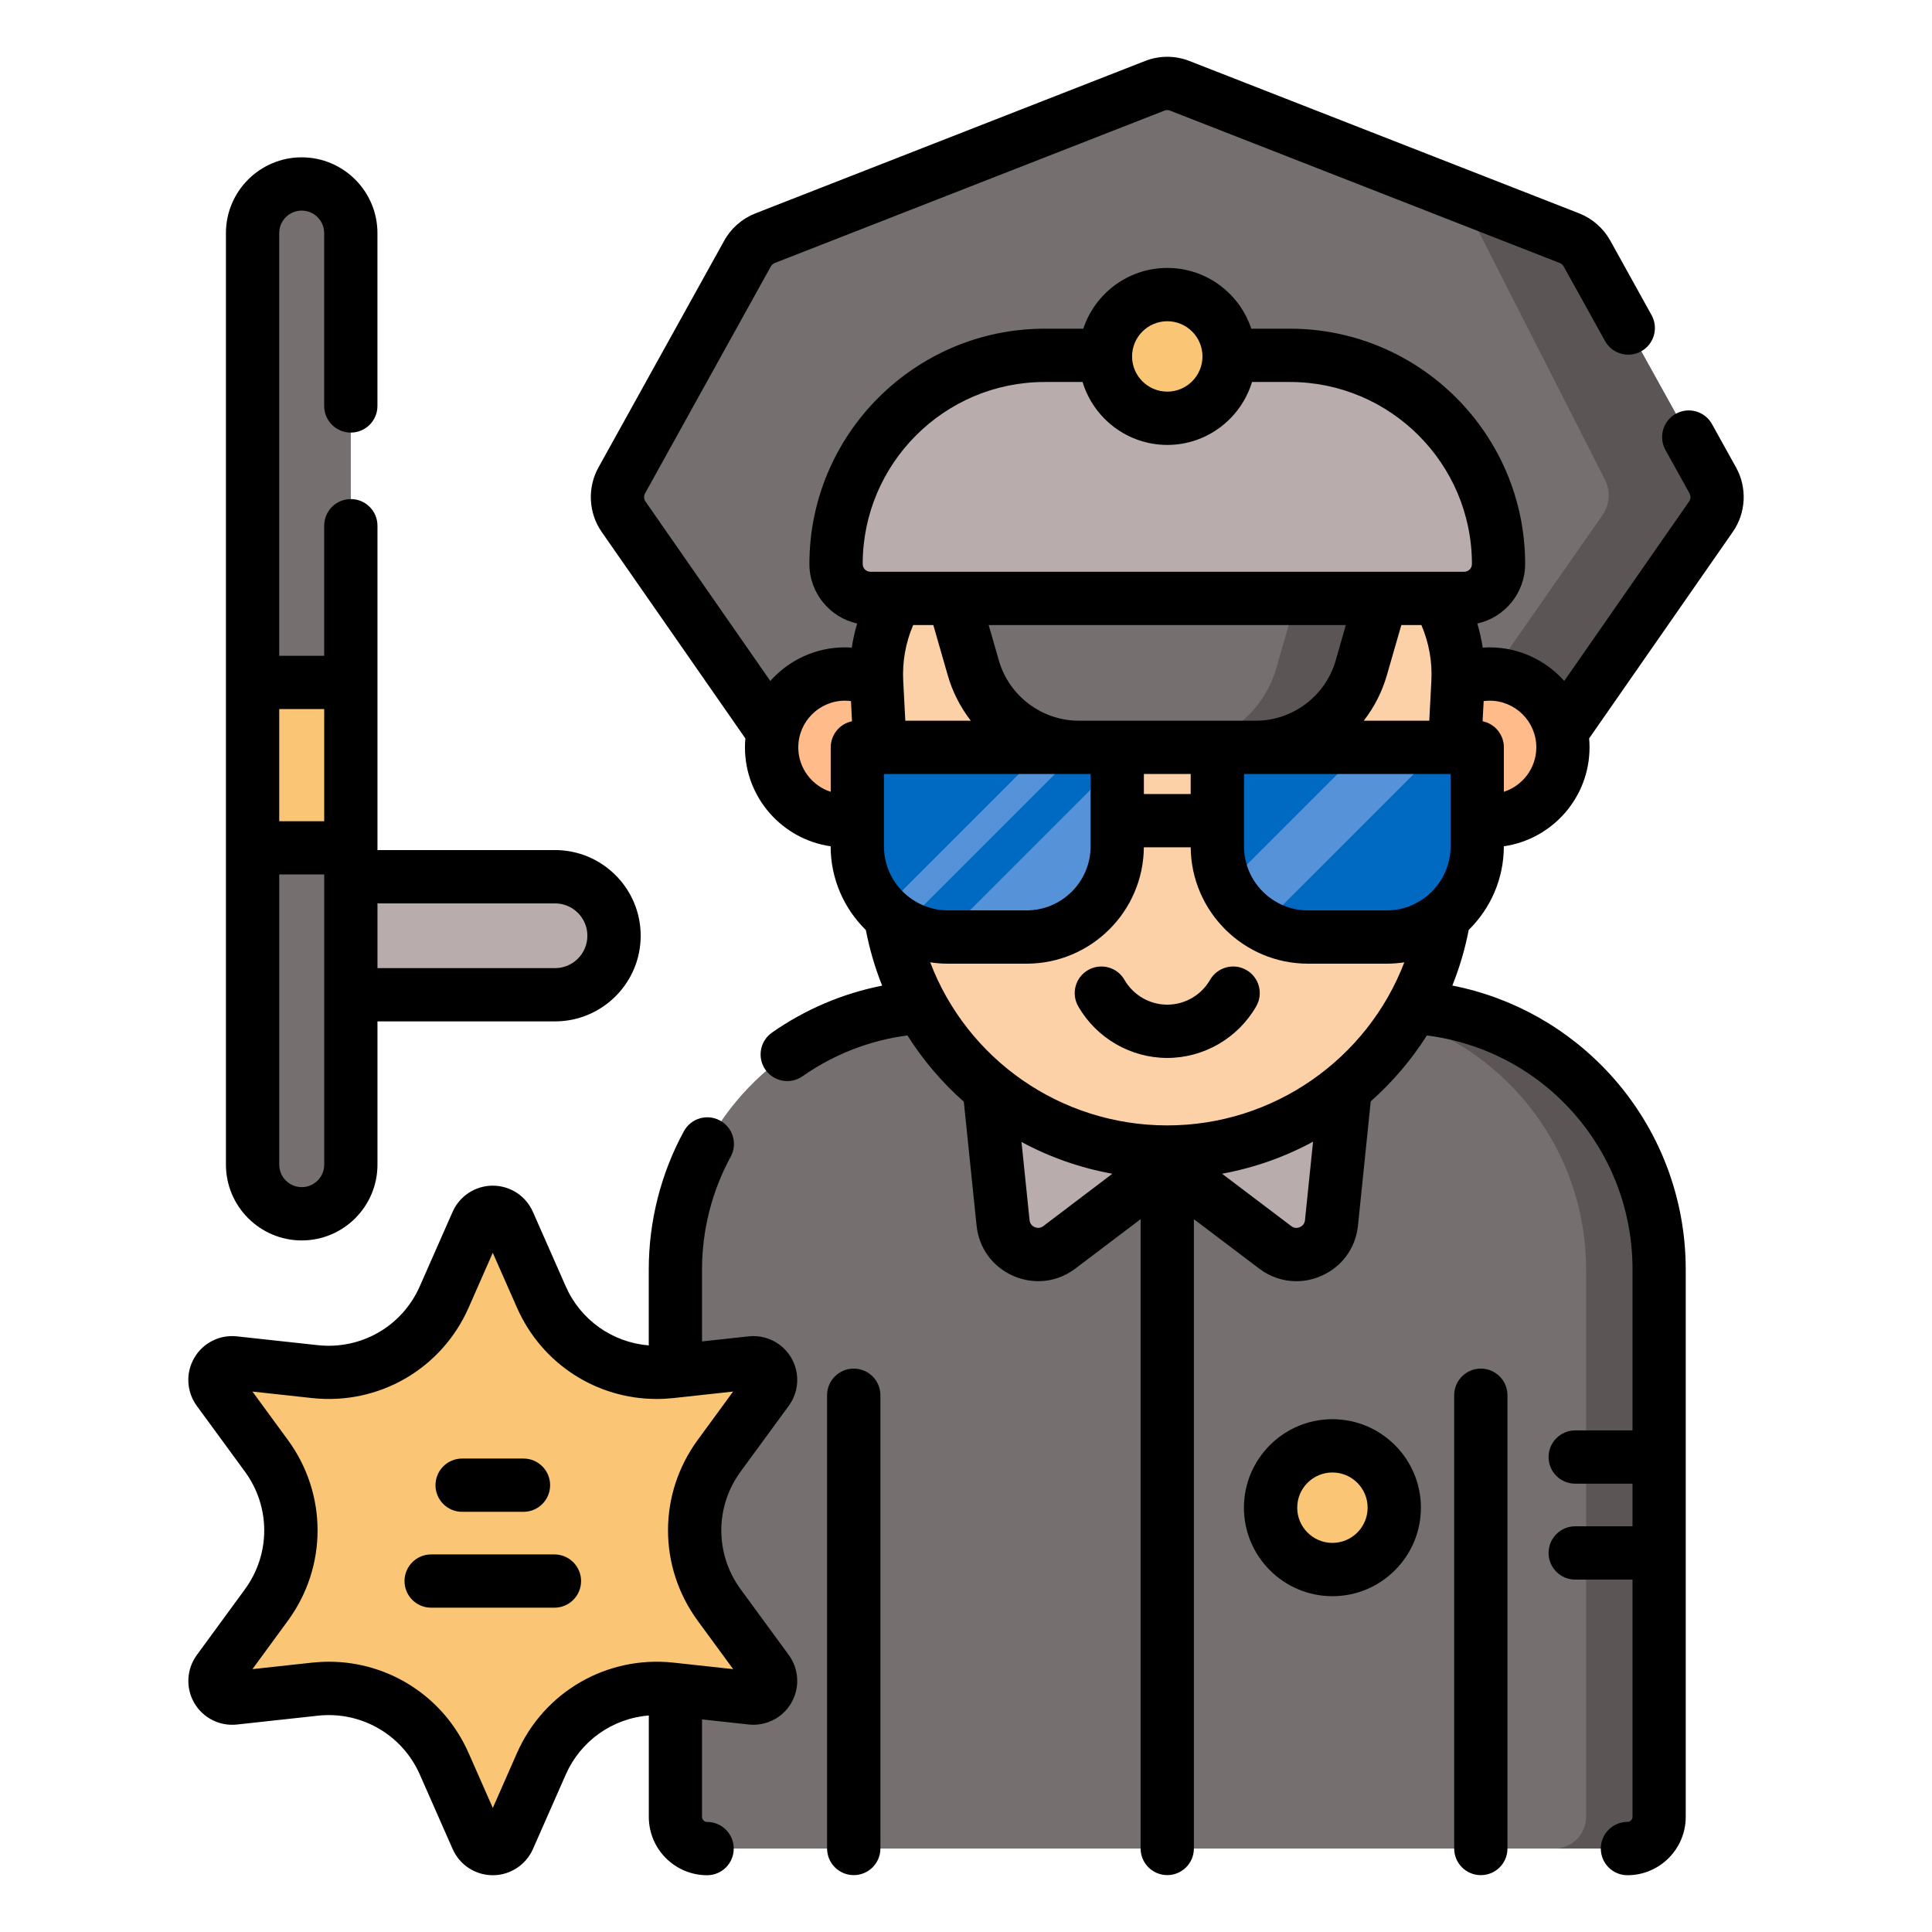 <?xml version="1.0" encoding="utf-8"?>
<!-- Generator: Adobe Illustrator 16.0.0, SVG Export Plug-In . SVG Version: 6.00 Build 0)  -->
<!DOCTYPE svg PUBLIC "-//W3C//DTD SVG 1.1//EN" "http://www.w3.org/Graphics/SVG/1.1/DTD/svg11.dtd">
<svg version="1.1" id="Layer_1" xmlns="http://www.w3.org/2000/svg" xmlns:xlink="http://www.w3.org/1999/xlink" x="0px" y="0px"
	 width="85px" height="85px" viewBox="0 0 85 85" enable-background="new 0 0 85 85" xml:space="preserve">
<g>
	<path fill="#B9ACAC" d="M13.791,38.572h10.625c1.434,0,2.598,1.163,2.598,2.598c0,1.434-1.164,2.597-2.598,2.597H13.791V38.572
		L13.791,38.572z"/>
	<path fill="#756F6F" d="M13.275,53.401c-1.193,0-2.162-0.968-2.162-2.161V10.255c0-1.193,0.967-2.161,2.162-2.161
		c1.193,0,2.16,0.967,2.16,2.161V51.24C15.436,52.435,14.467,53.401,13.275,53.401z"/>
	<path fill="#756F6F" d="M11.113,30.023h4.322v7.278h-4.322V30.023z"/>
	<path fill="#FAC574" d="M11.113,30.023h4.322v7.278h-4.322V30.023z"/>
	<path fill="#756F6F" d="M72.996,55.847v24.086c0,0.771-0.625,1.395-1.395,1.395l0,0h-40.49c-0.771,0-1.396-0.624-1.396-1.395l0,0
		V55.847c0-4.739,2.857-8.812,6.939-10.594c1.412-0.615,2.973-0.956,4.611-0.956h20.178c0.631,0,1.252,0.049,1.854,0.147
		c0.949,0.152,1.875,0.425,2.758,0.81c0.004,0.001,0.008,0.003,0.012,0.005C70.146,47.041,72.996,51.111,72.996,55.847z"/>
	<path fill="#5B5555" d="M72.996,55.848v24.085c0,0.771-0.625,1.395-1.395,1.395h-3.215c0.771,0,1.396-0.624,1.396-1.395V55.848
		c0-4.739-2.855-8.812-6.939-10.594c-0.881-0.385-1.807-0.656-2.756-0.81c-0.615-0.1-1.234-0.148-1.855-0.148h3.213
		c0.633,0,1.252,0.051,1.855,0.148c0.949,0.152,1.875,0.425,2.756,0.81C70.141,47.034,72.996,51.108,72.996,55.848z"/>
	<circle fill="#FAC574" cx="58.621" cy="66.332" r="2.721"/>
	<path fill="#756F6F" d="M75.275,22.735l-6.369,9.156c-0.166,0.239-0.398,0.425-0.668,0.535l-6.373,2.622l-9.934,4.089
		c-0.369,0.151-0.783,0.151-1.152,0l-16.305-6.711c-0.27-0.11-0.502-0.296-0.668-0.536l-6.369-9.156
		c-0.33-0.473-0.361-1.093-0.082-1.597l5.537-9.983c0.17-0.309,0.441-0.547,0.77-0.676l17.143-6.703
		c0.355-0.138,0.748-0.138,1.104,0L64.25,8.602l4.801,1.877c0.328,0.129,0.604,0.368,0.771,0.676l5.537,9.983
		C75.637,21.643,75.605,22.262,75.275,22.735z"/>
	<path fill="#5B5555" d="M75.275,22.735l-6.369,9.156c-0.166,0.239-0.398,0.425-0.668,0.535l-6.373,2.622l8.641-12.39
		c0.318-0.458,0.359-1.055,0.107-1.552L64.248,8.601l4.803,1.877c0.328,0.128,0.602,0.368,0.771,0.677l5.535,9.982
		C75.637,21.643,75.605,22.262,75.275,22.735L75.275,22.735z"/>
	<circle fill="#FFBC8A" cx="65.537" cy="32.88" r="3.226"/>
	<circle fill="#FFBC8A" cx="37.174" cy="32.88" r="3.226"/>
	<path fill="#B9ACAC" d="M43.441,47.083l0.691,6.718c0.123,1.202,1.514,1.806,2.477,1.077l4.748-3.595v-4.2H43.441L43.441,47.083z"
		/>
	<path fill="#B9ACAC" d="M59.271,47.083l-0.691,6.718c-0.123,1.202-1.514,1.806-2.477,1.077l-4.746-3.595v-4.2H59.271L59.271,47.083
		z"/>
	<path fill="#FDD1A7" d="M51.357,50.685c-6.562,0-11.977-5.138-12.32-11.689l-0.469-8.978c-0.201-3.81,2.834-7.008,6.65-7.008
		h12.275c3.812,0,6.85,3.198,6.65,7.008l-0.471,8.978C63.332,45.547,57.918,50.685,51.357,50.685L51.357,50.685z"/>
	<path fill="#756F6F" d="M41.523,24.86l1.299,4.526c0.594,2.068,2.486,3.494,4.639,3.494h7.791c2.152,0,4.045-1.425,4.639-3.494
		l1.301-4.526H41.523L41.523,24.86z"/>
	<path fill="#5B5555" d="M61.189,24.86l-1.301,4.526c-0.594,2.069-2.484,3.494-4.639,3.494h-3.73c2.15,0,4.043-1.425,4.637-3.494
		l1.299-4.526H61.189z"/>
	<path fill="#B9ACAC" d="M64.418,26.327H38.295c-0.834,0-1.512-0.678-1.512-1.514c0-5.069,4.109-9.181,9.18-9.181H56.75
		c5.07,0,9.18,4.11,9.18,9.181C65.93,25.649,65.254,26.327,64.418,26.327z"/>
	<circle fill="#FAC574" cx="51.357" cy="15.681" r="2.72"/>
	<path fill="#006AC3" d="M49.154,32.88v4.355c0,2.203-1.785,3.99-3.99,3.99h-3.453c-0.686,0.001-1.359-0.175-1.957-0.513
		c-0.33-0.187-0.633-0.418-0.898-0.69c-0.703-0.721-1.137-1.702-1.137-2.788V32.88H49.154L49.154,32.88z"/>
	<path fill="#5592D7" d="M47.588,32.88l-7.834,7.833c-0.33-0.187-0.633-0.418-0.898-0.69l7.143-7.144L47.588,32.88L47.588,32.88z
		 M49.154,33.567v3.667c0,2.205-1.785,3.991-3.99,3.991h-3.453c-0.07,0-0.139-0.002-0.209-0.006L49.154,33.567z"/>
	<path fill="#006AC3" d="M64.992,32.881v4.354c0,2.205-1.785,3.991-3.99,3.991h-3.453c-0.725,0-1.402-0.191-1.988-0.531
		c-0.701-0.402-1.266-1.011-1.615-1.742c-0.256-0.536-0.389-1.123-0.389-1.718v-4.354H64.992L64.992,32.881z"/>
	<path fill="#5592D7" d="M63.375,32.881l-7.814,7.813c-0.701-0.403-1.266-1.012-1.615-1.742l6.072-6.071H63.375L63.375,32.881z"/>
	<g>
		<path fill="#FAC574" d="M11.719,64.047l-2.115-2.892c-0.389-0.53,0.039-1.271,0.691-1.198l3.562,0.388
			c2.406,0.262,4.707-1.066,5.684-3.283l1.447-3.277c0.264-0.603,1.119-0.603,1.383,0l1.445,3.277
			c0.979,2.217,3.277,3.545,5.686,3.283l3.562-0.388c0.654-0.071,1.082,0.668,0.691,1.198l-2.117,2.892
			c-1.43,1.955-1.43,4.609,0,6.564l2.117,2.892c0.389,0.531-0.039,1.271-0.691,1.199l-3.562-0.389
			c-2.408-0.262-4.707,1.066-5.686,3.282l-1.445,3.279c-0.264,0.602-1.119,0.602-1.383,0l-1.447-3.279
			c-0.977-2.216-3.277-3.544-5.684-3.282l-3.562,0.389c-0.654,0.07-1.082-0.668-0.691-1.199l2.115-2.892
			C13.15,68.656,13.15,66.002,11.719,64.047L11.719,64.047z"/>
	</g>
	<g>
		<path d="M13.275,54.574c1.838,0,3.332-1.495,3.332-3.334v-6.303h7.811c2.078,0,3.77-1.689,3.77-3.769
			c0-2.078-1.691-3.769-3.77-3.769h-7.811V23.129c0-0.647-0.525-1.172-1.172-1.172s-1.172,0.523-1.172,1.172v5.723h-1.979V10.255
			c0-0.546,0.443-0.989,0.99-0.989c0.545,0,0.988,0.443,0.988,0.989v7.605c0,0.647,0.523,1.172,1.172,1.172
			c0.646,0,1.172-0.523,1.172-1.172v-7.605c0-1.837-1.494-3.333-3.332-3.333s-3.334,1.494-3.334,3.333V51.24
			C9.941,53.078,11.438,54.574,13.275,54.574L13.275,54.574z M13.275,52.229c-0.547-0.001-0.988-0.442-0.99-0.989V38.473h1.979
			V51.24C14.264,51.786,13.82,52.229,13.275,52.229z M24.418,39.745c0.785,0,1.424,0.639,1.424,1.424
			c0,0.786-0.639,1.425-1.424,1.425h-7.811v-2.849H24.418z M14.264,31.195v4.935h-1.979v-4.935H14.264L14.264,31.195z M65.15,60.213
			c-0.646,0-1.172,0.523-1.172,1.172l0,0v19.942c0,0.646,0.523,1.172,1.172,1.172s1.172-0.524,1.172-1.172V61.385
			C66.322,60.738,65.797,60.213,65.15,60.213L65.15,60.213z M37.562,60.213c-0.648,0-1.174,0.523-1.174,1.172l0,0v19.941
			c0,0.646,0.525,1.172,1.174,1.172c0.646,0,1.172-0.524,1.172-1.172V61.385C38.734,60.738,38.209,60.213,37.562,60.213z
			 M58.621,62.439c-2.146,0-3.893,1.746-3.893,3.894c0,2.146,1.746,3.893,3.893,3.893c2.145,0,3.893-1.746,3.893-3.893
			C62.514,64.186,60.766,62.439,58.621,62.439z M58.621,67.881c-0.855,0-1.549-0.695-1.549-1.549c0-0.854,0.693-1.549,1.549-1.549
			c0.854,0,1.549,0.694,1.549,1.549C60.17,67.186,59.475,67.881,58.621,67.881z"/>
		<path d="M76.381,20.569l-1.059-1.908c-0.312-0.566-1.025-0.771-1.592-0.457l0,0c-0.566,0.313-0.771,1.026-0.457,1.593l1.059,1.909
			c0.062,0.113,0.055,0.253-0.02,0.359L68.82,29.96c-0.807-0.905-1.979-1.478-3.283-1.478c-0.102,0-0.201,0.004-0.303,0.013
			c-0.055-0.358-0.135-0.714-0.238-1.062c1.203-0.267,2.104-1.339,2.104-2.62c0-5.708-4.643-10.352-10.352-10.352h-1.697
			c-0.514-1.552-1.975-2.673-3.695-2.673s-3.184,1.123-3.695,2.673h-1.697c-5.709,0-10.354,4.644-10.354,10.352
			c0,1.28,0.9,2.353,2.102,2.619c-0.104,0.348-0.184,0.703-0.238,1.062c-0.1-0.008-0.199-0.012-0.299-0.013
			c-1.305,0-2.479,0.572-3.285,1.478l-5.492-7.895c-0.074-0.106-0.08-0.246-0.018-0.359l5.533-9.983
			c0.039-0.068,0.1-0.123,0.174-0.152L51.23,4.867c0.08-0.033,0.168-0.033,0.248,0l17.143,6.703
			c0.074,0.029,0.137,0.084,0.174,0.152l1.818,3.278c0.312,0.565,1.025,0.771,1.592,0.457c0.566-0.314,0.771-1.027,0.457-1.593
			l-1.816-3.278c-0.305-0.546-0.789-0.97-1.369-1.199L52.332,2.684c-0.629-0.247-1.326-0.247-1.955,0L33.234,9.388
			c-0.582,0.229-1.068,0.651-1.371,1.199l-5.535,9.982c-0.492,0.889-0.438,2.001,0.145,2.835l6.32,9.084
			c-0.012,0.13-0.018,0.26-0.018,0.393c0,2.212,1.641,4.047,3.77,4.352v0.002c0,1.44,0.594,2.744,1.549,3.683
			c0.162,0.837,0.4,1.655,0.717,2.447c-1.742,0.343-3.391,1.046-4.844,2.063c-0.531,0.368-0.664,1.099-0.295,1.631
			c0.369,0.531,1.1,0.664,1.631,0.296c0.004-0.003,0.008-0.006,0.012-0.008c1.369-0.961,2.951-1.576,4.609-1.792
			c0.684,1.085,1.52,2.067,2.48,2.916l0.561,5.449c0.102,0.991,0.707,1.818,1.621,2.217c0.346,0.151,0.717,0.229,1.094,0.23
			c0.578,0,1.148-0.188,1.635-0.558l2.867-2.171v27.687c0,0.646,0.525,1.172,1.174,1.172c0.645,0,1.17-0.524,1.17-1.172V53.639
			l2.869,2.171c0.484,0.368,1.055,0.558,1.635,0.558c0.367,0,0.738-0.076,1.092-0.23c0.914-0.396,1.521-1.226,1.623-2.217
			l0.561-5.465c0.955-0.847,1.787-1.822,2.471-2.9c5.176,0.66,9.047,5.036,9.047,10.292v7.084h-2.521
			c-0.646,0-1.172,0.524-1.172,1.172c0,0.648,0.523,1.172,1.172,1.172h2.521v1.875h-2.521c-0.646,0-1.172,0.524-1.172,1.172
			c0,0.648,0.523,1.173,1.172,1.173h2.521v10.438c0,0.123-0.102,0.223-0.223,0.223c-0.646,0-1.172,0.524-1.172,1.173
			c0,0.647,0.523,1.172,1.172,1.172c1.414,0,2.564-1.151,2.564-2.566V55.848c0-3.172-1.174-6.21-3.305-8.555
			c-1.854-2.038-4.291-3.409-6.963-3.933c0.311-0.774,0.549-1.578,0.711-2.396c0.002-0.017,0.004-0.032,0.006-0.048
			c0.955-0.938,1.549-2.241,1.549-3.682v-0.002c2.129-0.306,3.77-2.141,3.77-4.353c0-0.132-0.006-0.263-0.018-0.392l6.32-9.085
			C76.818,22.57,76.875,21.458,76.381,20.569L76.381,20.569z M52.385,34.934h-2.059v-0.882h2.059V34.934z M41.062,27.499l0.635,2.21
			c0.207,0.725,0.553,1.402,1.014,1.999H39.83l-0.092-1.752c-0.043-0.843,0.105-1.684,0.439-2.458L41.062,27.499L41.062,27.499z
			 M62.535,27.499c0.332,0.773,0.484,1.614,0.439,2.457l-0.092,1.752H60c0.463-0.597,0.807-1.274,1.016-1.999l0.637-2.21H62.535
			L62.535,27.499z M58.764,29.062c-0.447,1.559-1.893,2.646-3.512,2.646h-7.793c-1.619,0-3.062-1.088-3.512-2.646L43.498,27.5
			h15.713L58.764,29.062z M38.891,37.234v-3.183h9.092v3.183c0,1.555-1.264,2.819-2.818,2.819h-3.453
			C40.156,40.054,38.891,38.789,38.891,37.234z M54.73,34.052h9.09v3.183c0,1.555-1.266,2.819-2.818,2.819h-3.453
			c-1.555,0-2.818-1.265-2.818-2.819V34.052L54.73,34.052z M51.357,14.133c0.854,0,1.547,0.695,1.547,1.548
			c0,0.854-0.693,1.549-1.547,1.549c-0.855,0-1.551-0.694-1.551-1.549C49.807,14.827,50.502,14.133,51.357,14.133z M45.963,16.806
			h1.666c0.484,1.6,1.973,2.769,3.729,2.769c1.754,0,3.24-1.169,3.725-2.769h1.668c4.416,0,8.008,3.592,8.008,8.008
			c0,0.188-0.152,0.341-0.34,0.341H38.295c-0.188,0-0.34-0.152-0.34-0.341C37.955,20.398,41.547,16.806,45.963,16.806z
			 M35.121,32.881c0-1.132,0.922-2.054,2.055-2.054c0.088,0,0.176,0.007,0.264,0.018l0.045,0.887
			c-0.545,0.112-0.936,0.593-0.936,1.148v1.956C35.721,34.569,35.121,33.795,35.121,32.881L35.121,32.881z M45.902,53.943
			c-0.154,0.116-0.305,0.078-0.379,0.045c-0.076-0.031-0.205-0.115-0.227-0.308l-0.354-3.438c1.25,0.675,2.6,1.146,3.998,1.398
			L45.902,53.943L45.902,53.943z M57.414,53.681c-0.02,0.191-0.148,0.275-0.225,0.308c-0.076,0.033-0.227,0.071-0.379-0.045
			l-3.045-2.305c1.4-0.256,2.752-0.73,4.004-1.41L57.414,53.681L57.414,53.681z M51.357,49.513c-4.705,0-8.812-2.918-10.432-7.175
			c0.256,0.039,0.518,0.06,0.785,0.06h3.453c2.832,0,5.139-2.293,5.162-5.12h2.061c0.023,2.827,2.33,5.12,5.162,5.12h3.453
			c0.268,0,0.527-0.021,0.783-0.059C60.16,46.588,56.035,49.513,51.357,49.513L51.357,49.513z M66.164,34.836V32.88
			c0-0.556-0.391-1.036-0.936-1.148l0.047-0.887c0.086-0.011,0.174-0.018,0.262-0.018c1.133,0,2.055,0.921,2.055,2.054
			C67.59,33.795,66.99,34.569,66.164,34.836L66.164,34.836z"/>
		<path d="M54.838,42.678c-0.561-0.323-1.275-0.13-1.6,0.43v0.001c-0.387,0.673-1.109,1.092-1.883,1.092s-1.496-0.419-1.883-1.092
			c-0.322-0.561-1.039-0.754-1.602-0.431l0,0c-0.561,0.323-0.754,1.04-0.43,1.6c0.803,1.397,2.303,2.267,3.914,2.267
			c1.607,0,3.107-0.868,3.912-2.267C55.592,43.717,55.4,43,54.838,42.678z M34.703,61.848c0.629-0.859,0.443-2.064-0.418-2.694
			c-0.387-0.283-0.867-0.412-1.346-0.36l-2.053,0.223v-3.167c0-1.735,0.438-3.453,1.266-4.967c0.305-0.57,0.092-1.281-0.48-1.587
			c-0.562-0.303-1.266-0.098-1.578,0.463c-1.014,1.857-1.551,3.964-1.551,6.091v3.341c-1.604-0.127-3.008-1.126-3.654-2.6
			l-1.445-3.278c-0.309-0.699-1-1.149-1.764-1.149s-1.457,0.451-1.766,1.149l-1.445,3.278c-0.773,1.757-2.576,2.798-4.486,2.591
			l-3.562-0.388c-0.76-0.083-1.496,0.291-1.877,0.953c-0.383,0.661-0.338,1.485,0.113,2.104l2.117,2.892
			c1.135,1.549,1.135,3.632,0,5.181l-2.115,2.891c-0.451,0.617-0.496,1.441-0.115,2.104c0.383,0.661,1.119,1.035,1.879,0.953
			l3.562-0.389c1.906-0.207,3.711,0.833,4.486,2.591l1.445,3.278c0.307,0.698,1,1.15,1.764,1.15c0.766,0,1.457-0.452,1.766-1.15
			l1.445-3.278c0.646-1.474,2.051-2.473,3.654-2.6v4.462c0,1.415,1.15,2.566,2.566,2.566c0.646,0,1.17-0.524,1.17-1.172
			c0-0.648-0.523-1.172-1.17-1.172c-0.123,0-0.223-0.101-0.225-0.224v-4.288l2.053,0.224c0.76,0.082,1.496-0.292,1.877-0.953
			c0.383-0.661,0.338-1.487-0.113-2.104l-2.117-2.891c-1.135-1.549-1.135-3.632,0-5.181L34.703,61.848L34.703,61.848z
			 M30.695,63.354c-1.74,2.378-1.74,5.572,0,7.95l1.561,2.131l-2.625-0.286c-2.928-0.317-5.695,1.279-6.885,3.976l-1.064,2.417
			l-1.066-2.417c-1.088-2.468-3.498-4.016-6.145-4.016c-0.244,0-0.492,0.015-0.74,0.04l-2.625,0.286l1.561-2.132
			c1.74-2.377,1.74-5.571,0-7.949l-1.561-2.131l2.625,0.286c2.93,0.318,5.695-1.279,6.885-3.975l1.064-2.417l1.066,2.416
			c1.088,2.469,3.498,4.016,6.145,4.016c0.244,0,0.49-0.014,0.738-0.04l2.625-0.286L30.695,63.354z"/>
		<path d="M20.332,66.514h2.699c0.646,0,1.172-0.525,1.172-1.172c0-0.647-0.525-1.172-1.172-1.172h-2.699
			c-0.646,0-1.172,0.523-1.172,1.172C19.16,65.988,19.684,66.514,20.332,66.514L20.332,66.514z M24.391,68.388h-5.422
			c-0.646,0-1.172,0.524-1.172,1.172c0,0.648,0.525,1.172,1.172,1.172h5.422c0.648,0,1.174-0.523,1.174-1.172
			C25.564,68.912,25.039,68.388,24.391,68.388z"/>
	</g>
</g>
</svg>
